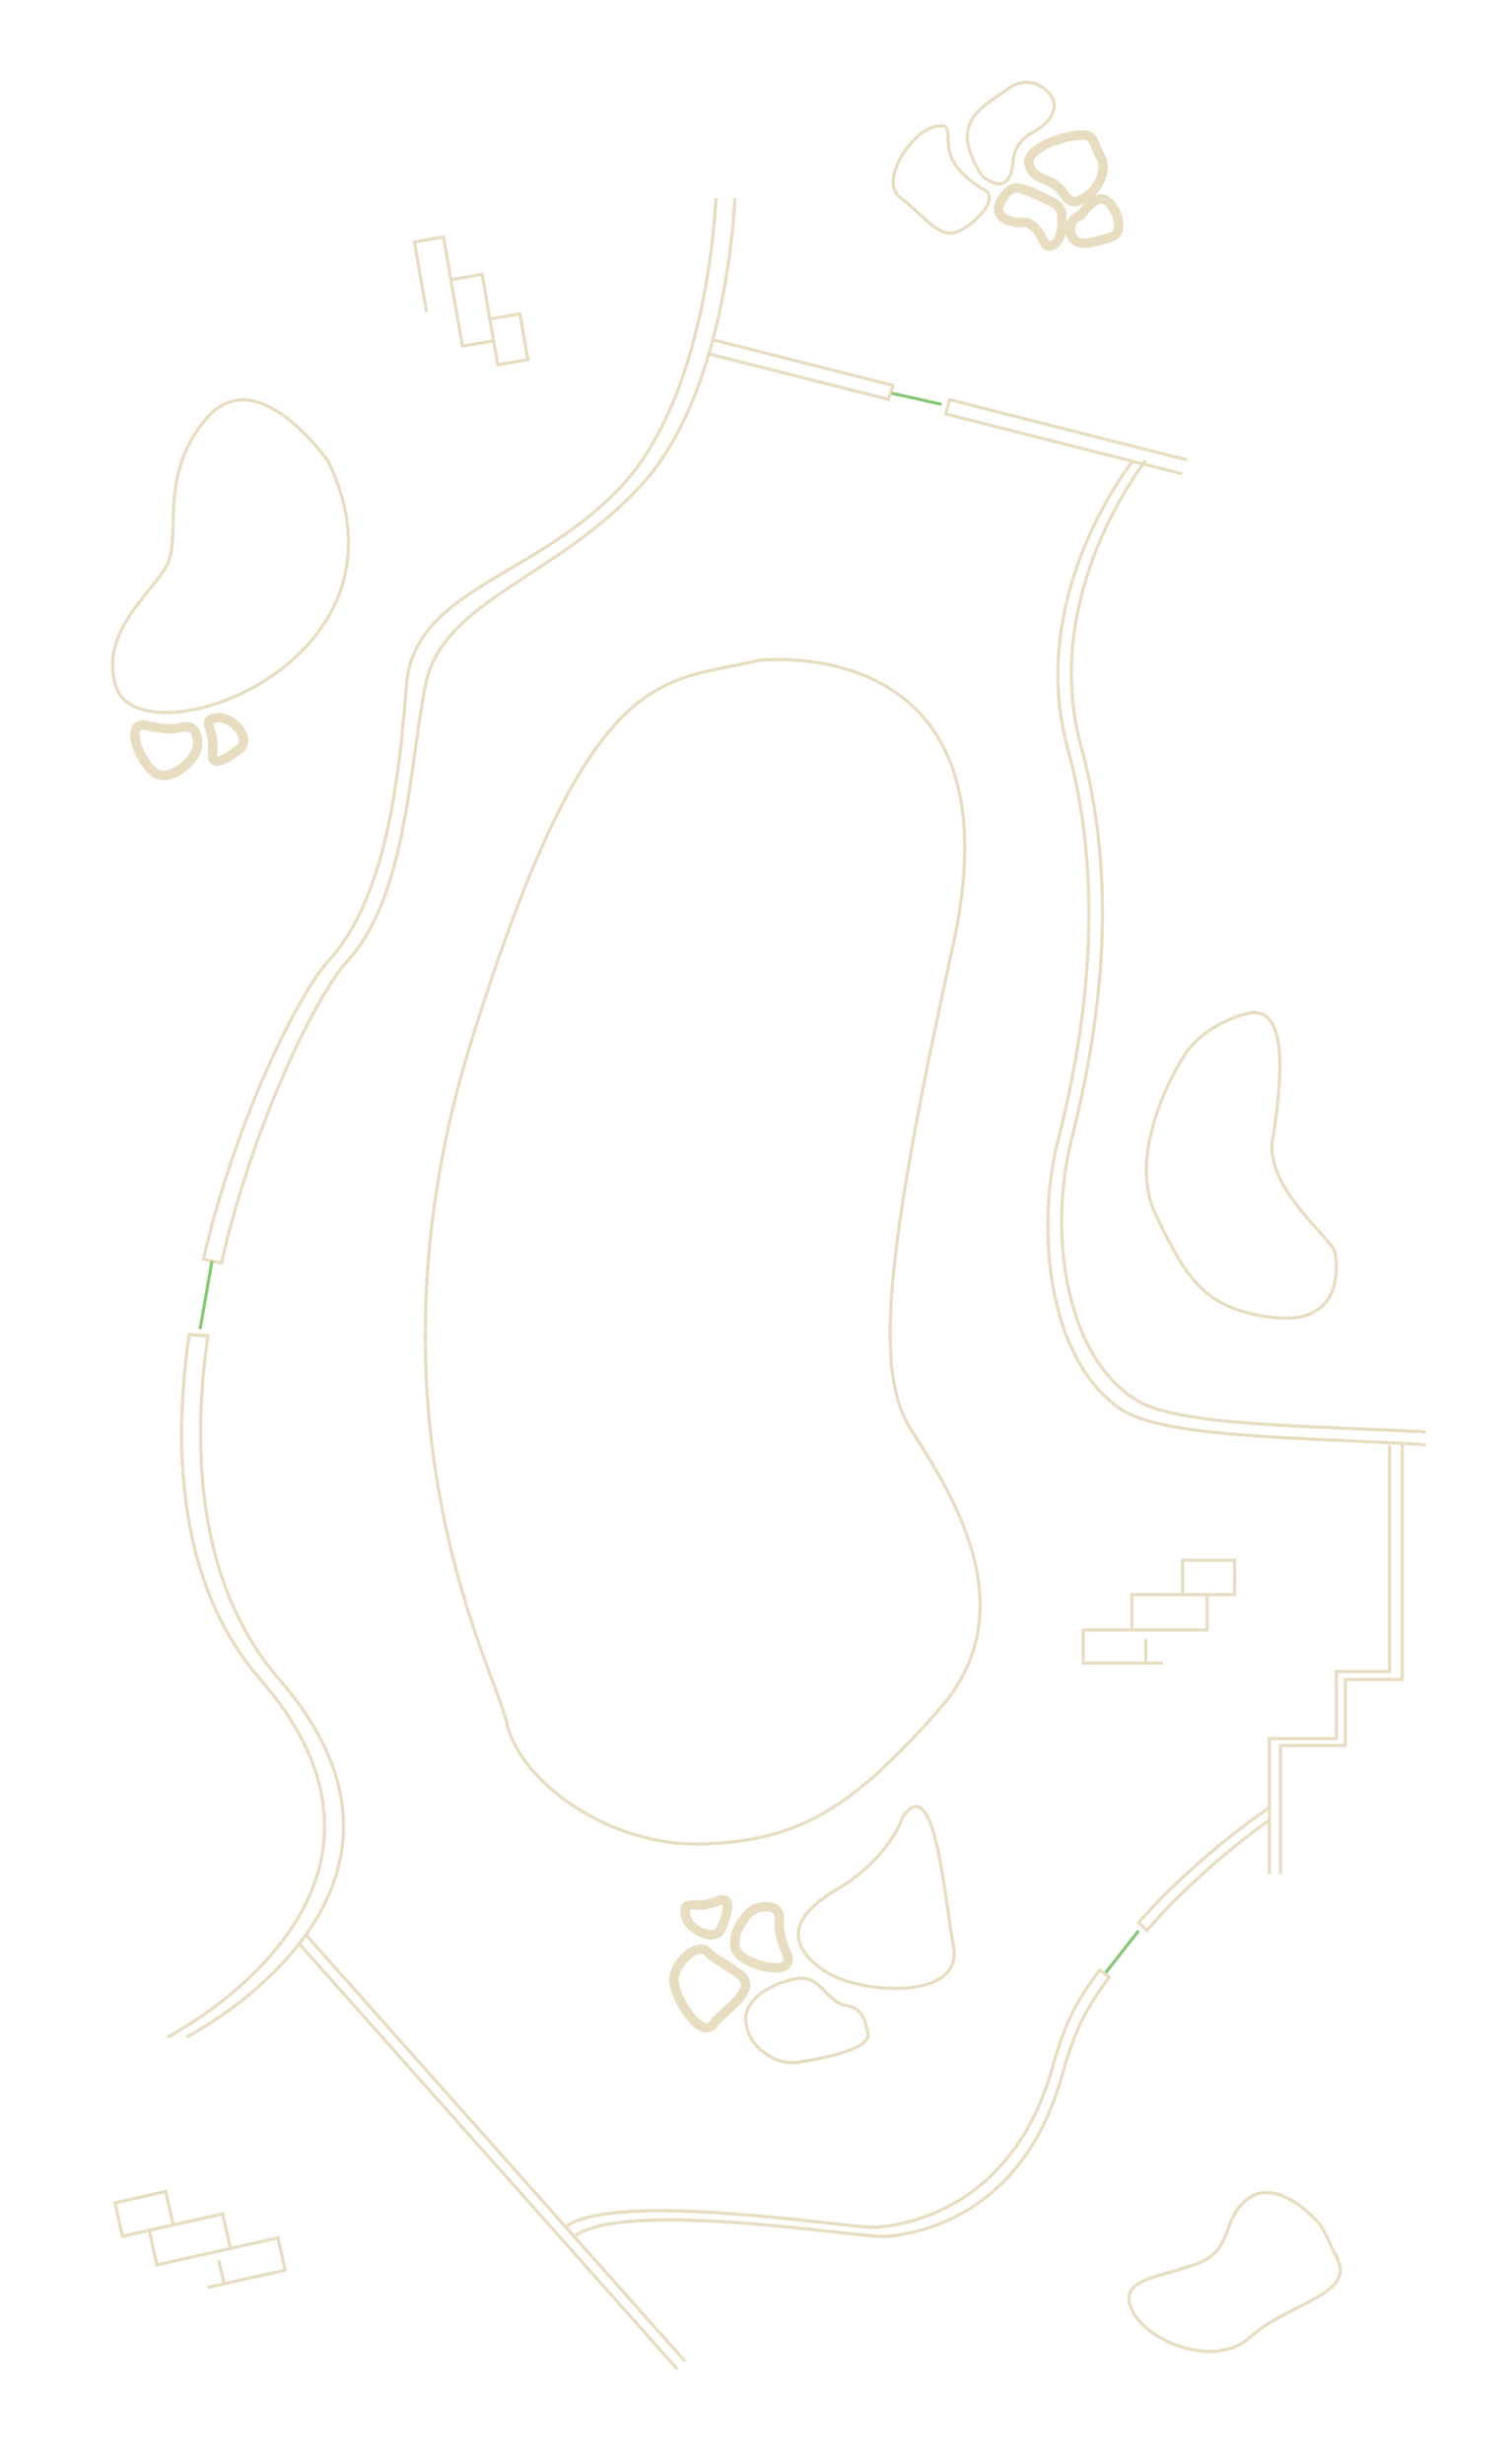 <?xml version="1.0" encoding="utf-8"?>
<!-- Generator: Adobe Illustrator 16.0.0, SVG Export Plug-In . SVG Version: 6.00 Build 0)  -->
<!DOCTYPE svg PUBLIC "-//W3C//DTD SVG 1.1//EN" "http://www.w3.org/Graphics/SVG/1.1/DTD/svg11.dtd">
<svg version="1.1" id="Layer_1" xmlns="http://www.w3.org/2000/svg" xmlns:xlink="http://www.w3.org/1999/xlink" x="0px" y="0px"
	 width="478px" height="778.596px" viewBox="0 0 478 778.596" enable-background="new 0 0 478 778.596" xml:space="preserve">
<path fill="none" stroke="#E8DDC1" stroke-miterlimit="10" d="M239.982,208.666c0,0,83.318-10,61.318,90s-24.668,135-13.334,153
	s37.334,56,9.334,88s-45,42-75,43s-58-20-62-38s-48.336-97.328-11.002-216.662S208.666,215.996,239.982,208.666z"/>
<path fill="none" stroke="#E8DDC1" stroke-miterlimit="10" d="M232.301,62.666c0,0-2,60-29,90s-63.705,37-68.854,64
	c-5.146,27-6.146,67.02-24.646,87.01c-9.25,9.995-29.375,49.742-39.812,95.491l-5.675-1.359
	c10.522-45.175,30.341-84.235,39.499-94.132c18.5-19.99,22.58-59.602,24.648-87.01c2.34-31,41.852-34,68.852-64s29-90,29-90"/>
<path fill="none" stroke="#E8DDC1" stroke-miterlimit="10" d="M59.79,421.686c-5.683,39.47-2.218,80.467,22.522,108.98
	c59,68-29.334,113-29.334,113"/>
<path fill="none" stroke="#E8DDC1" stroke-miterlimit="10" d="M59.79,421.686"/>
<path fill="none" stroke="#E8DDC1" stroke-miterlimit="10" d="M64.313,397.808"/>
<path fill="none" stroke="#E8DDC1" stroke-miterlimit="10" d="M103.776,145.833c0,0-22.146-32-38.146-14s-8,38-13,47
	s-21.236,20.895-16,38C44.13,241.333,134.63,209.833,103.776,145.833z"/>
<path fill="none" stroke="#E8DDC1" stroke-miterlimit="10" d="M374.301,333.666c0,0-19,29-9,50s15.998,30.332,37.664,32.666
	c21.668,2.334,20-16.576,19-20.787c-1-4.213-22-20.213-19.666-35.213s6.334-44-8.334-40
	C379.299,324.332,374.301,333.666,374.301,333.666z"/>
<polyline fill="none" stroke="#E8DDC1" stroke-miterlimit="10" points="225.354,107.348 282.303,121.774 280.823,126.19 
	223.754,111.732 "/>
<line fill="none" stroke="#E8DDC1" stroke-miterlimit="10" x1="298.869" y1="130.762" x2="373.701" y2="149.719"/>
<path fill="none" stroke="#E8DDC1" stroke-miterlimit="10" d="M298.869,130.762"/>
<path fill="none" stroke="#E8DDC1" stroke-miterlimit="10" d="M285.359,574.15c0,0-4,13-21,23s-14,19.068-3,26.033
	c11,6.967,43.184,8.967,40.092-8.033S295.596,559.26,285.359,574.15z"/>
<path fill="none" stroke="#E8DDC1" stroke-miterlimit="10" d="M274.359,642.15c-0.854-2.877-1-7.5-7-8.5s-8-9.5-15-8.5
	s-18,6-16.5,14.5s10.5,13,16.5,12S276.02,647.746,274.359,642.15z"/>
<path fill="none" stroke="#E8DDC1" stroke-width="3" stroke-miterlimit="10" d="M248.906,617.756c0,0-3.047-6.5-2.547-10.5
	s-2-5.5-6.5-4.5s-10.5,11-6,15S251.156,624.402,248.906,617.756z"/>
<path fill="none" stroke="#E8DDC1" stroke-width="3" stroke-miterlimit="10" d="M225.719,639.369
	c2-3.277,14.391-10.543,8.361-15.244c-6.027-4.701-7.027-4.033-10.361-7.367c-3.332-3.334-11,3.836-10.666,9.252
	C213.387,631.424,221.514,644.949,225.719,639.369"/>
<path fill="none" stroke="#E8DDC1" stroke-width="3" stroke-miterlimit="10" d="M228.002,609.357c0,0,5.334-11.514-1.334-8.59
	c-6.666,2.924-10.666-1.143-10,4.057C217.336,610.023,226.373,613.867,228.002,609.357z"/>
<polyline fill="none" stroke="#E8DDC1" stroke-miterlimit="10" points="373.872,503.847 381.639,503.847 381.639,515.048 
	357.817,515.048 "/>
<polyline fill="none" stroke="#E8DDC1" stroke-miterlimit="10" points="381.639,503.847 390.3,503.847 390.3,493.021 
	373.872,493.021 373.872,503.847 357.817,503.847 357.817,515.048 342.437,515.048 342.437,525.501 367.637,525.501 "/>
<polyline fill="none" stroke="#E8DDC1" stroke-miterlimit="10" points="154.854,100.819 156.037,107.652 146.184,109.358 
	142.555,88.403 "/>
<polyline fill="none" stroke="#E8DDC1" stroke-miterlimit="10" points="156.037,107.652 157.357,115.271 166.881,113.621 
	164.378,99.169 154.854,100.819 152.408,86.696 142.555,88.403 140.211,74.873 131.014,76.466 134.854,98.634 "/>
<line fill="none" stroke="#E8DDC1" stroke-miterlimit="10" x1="362.224" y1="525.501" x2="362.224" y2="517.848"/>
<polyline fill="none" stroke="#E8DDC1" stroke-miterlimit="10" points="54.747,703.03 47.167,704.721 49.605,715.653 
	72.855,710.467 "/>
<polyline fill="none" stroke="#E8DDC1" stroke-miterlimit="10" points="47.167,704.721 38.714,706.607 36.356,696.041 
	52.391,692.464 54.747,703.03 70.417,699.535 72.855,710.467 87.867,707.118 90.144,717.32 65.548,722.808 "/>
<line fill="none" stroke="#E8DDC1" stroke-miterlimit="10" x1="70.831" y1="721.629" x2="69.165" y2="714.159"/>
<path fill="none" stroke="#E8DDC1" stroke-miterlimit="10" d="M362.256,145.502c0,0-33.758,42-20.426,90.666
	c13.33,48.668,3.77,96.666-3.117,124s-3.035,67.521,20.469,82.189c13.416,8.373,54.953,8.113,91.539,10.1"/>
<path fill="none" stroke="#E8DDC1" stroke-miterlimit="10" d="M357.984,145.871c0,0-33.756,42-20.426,90.666
	c13.332,48.668,3.771,96.666-3.115,124s-3.553,68.668,19.779,84.668c13.609,9.332,58.52,8.91,96.498,11.305"/>
<line fill="none" stroke="#E8DDC1" stroke-miterlimit="10" x1="96.709" y1="611.352" x2="216.596" y2="746.158"/>
<line fill="none" stroke="#E8DDC1" stroke-miterlimit="10" x1="94.246" y1="613.799" x2="214.133" y2="748.605"/>
<polyline fill="none" stroke="#E8DDC1" stroke-miterlimit="10" points="439.301,456.666 439.301,528.166 422.469,528.166 
	422.469,549.332 401.301,549.332 401.301,592.166 "/>
<polyline fill="none" stroke="#E8DDC1" stroke-miterlimit="10" points="443.305,456.078 443.305,530.666 425.301,530.666 
	425.301,551.541 404.801,551.541 404.801,592.166 "/>
<path fill="none" stroke="#E8DDC1" stroke-miterlimit="10" d="M362.522,610.019"/>
<path fill="none" stroke="#E8DDC1" stroke-miterlimit="10" d="M401.301,575.166c0,0-20.291,13.643-38.778,34.853l-2.533-2.621
	c19.48-21.891,41.312-36.231,41.312-36.231"/>
<path fill="none" stroke="#E8DDC1" stroke-miterlimit="10" d="M347.818,622.314c-8.326,10.867-11.418,18-15.074,30.947
	c-12.848,45.5-47.848,50-55.848,50.5s-82.15-12-98.326,0"/>
<path fill="none" stroke="#E8DDC1" stroke-miterlimit="10" d="M347.818,622.314"/>
<path fill="none" stroke="#E8DDC1" stroke-miterlimit="10" d="M359.989,607.397"/>
<path fill="none" stroke="#E8DDC1" stroke-width="3" stroke-miterlimit="10" d="M342.633,42.668c-7.332,0-18.666,4.666-17.332,9.334
	c1.332,4.666,5.225,4,8.611,6.666c3.389,2.666,3.387,6.996,8.721,3.998s7.334-9.664,5.334-12.998S346.016,42.559,342.633,42.668"/>
<path fill="none" stroke="#E8DDC1" stroke-width="3" stroke-miterlimit="10" d="M335.648,67.666c0,0,0.08-2.5-3.348-3.982
	c-5.062-2.191-10.25-5.518-12.75-3.768s-6.5,7.25-1.25,9.5s5-0.75,8.5,2.25s2.75,6.75,5.5,6
	C332.301,77.666,336.551,77.104,335.648,67.666z"/>
<path fill="none" stroke="#E8DDC1" stroke-width="3" stroke-miterlimit="10" d="M353.299,68.594c0,0-2.666-8.227-7.332-4.91
	c-4.668,3.316-2.791,3.963-5.541,4.91s-4,10.072,4.875,7.947S354.049,74.146,353.299,68.594z"/>
<path fill="none" stroke="#E8DDC1" stroke-miterlimit="10" d="M306.551,47.541c-3.807-11.195,7.705-16.049,12.184-19.498
	s9.998-2.252,13.201,1.758c3.201,4.01,0.371,8.889-5.598,12.135s-5.975,8.611-6.191,9.723c0,0-0.346,11.008-9.221,4.258
	C310.926,55.916,308.676,53.791,306.551,47.541z"/>
<path fill="none" stroke="#E8DDC1" stroke-miterlimit="10" d="M310.443,59.605c0,0-8.125-4.625-10-10.75s1.375-10.625-5.625-8.625
	s-17,17.158-10.125,22.268c6.875,5.107,12,12.857,17.625,10.857S317.068,61.98,310.443,59.605z"/>
<path fill="none" stroke="#E8DDC1" stroke-miterlimit="10" d="M59.438,421.686l6.281,0.415
	c-5.599,39.344-2.07,80.152,22.582,108.565c59,68-29.334,113-29.334,113"/>
<line fill="none" stroke="#87C878" stroke-miterlimit="10" x1="67.011" y1="398.454" x2="63.25" y2="420"/>
<path fill="none" stroke="#E8DDC1" stroke-width="3" stroke-miterlimit="10" d="M46.143,229.152c0,0,6.915,1.927,10.777,0.771
	c3.861-1.155,5.754,1.062,5.515,5.665c-0.241,4.603-9.108,12.177-13.799,8.401S39.215,228.033,46.143,229.152z"/>
<path fill="none" stroke="#E8DDC1" stroke-width="3" stroke-miterlimit="10" d="M75.812,236.495c0,0-9.626,8.27-8.63,1.057
	c1-7.212-4.004-9.952,1.18-10.729C73.546,226.051,79.707,233.699,75.812,236.495z"/>
<path fill="none" stroke="#E8DDC1" stroke-miterlimit="10" d="M416.869,702.387c0,0-12.182-14.213-21.665-8.057
	c-9.483,6.157-4.544,16.298-16.706,20.92c-12.162,4.621-25.105,4.621-20.725,14.503s26.01,19.004,37.431,8.741
	c11.421-10.262,31.247-13.043,28.175-23.244C423.379,715.25,418.576,704.178,416.869,702.387z"/>
<polyline fill="none" stroke="#E8DDC1" stroke-miterlimit="10" points="298.869,131.208 300.233,126.316 375.301,145.332 "/>
<line fill="none" stroke="#87C878" stroke-miterlimit="10" x1="281.905" y1="124.249" x2="297.65" y2="127.764"/>
<path fill="none" stroke="#E8DDC1" stroke-miterlimit="10" d="M347.818,622.314"/>
<path fill="none" stroke="#E8DDC1" stroke-miterlimit="10" d="M350.925,624.744"/>
<path fill="none" stroke="#E8DDC1" stroke-miterlimit="10" d="M347.32,622.197l3.347,2.547
	c-8.208,10.909-11.284,18.196-15.019,31.422c-12.848,45.5-47.848,50-55.848,50.5s-82.15-12-98.326,0"/>
<line fill="none" stroke="#87C878" stroke-miterlimit="10" x1="349.56" y1="623.293" x2="359.955" y2="610.062"/>
</svg>
